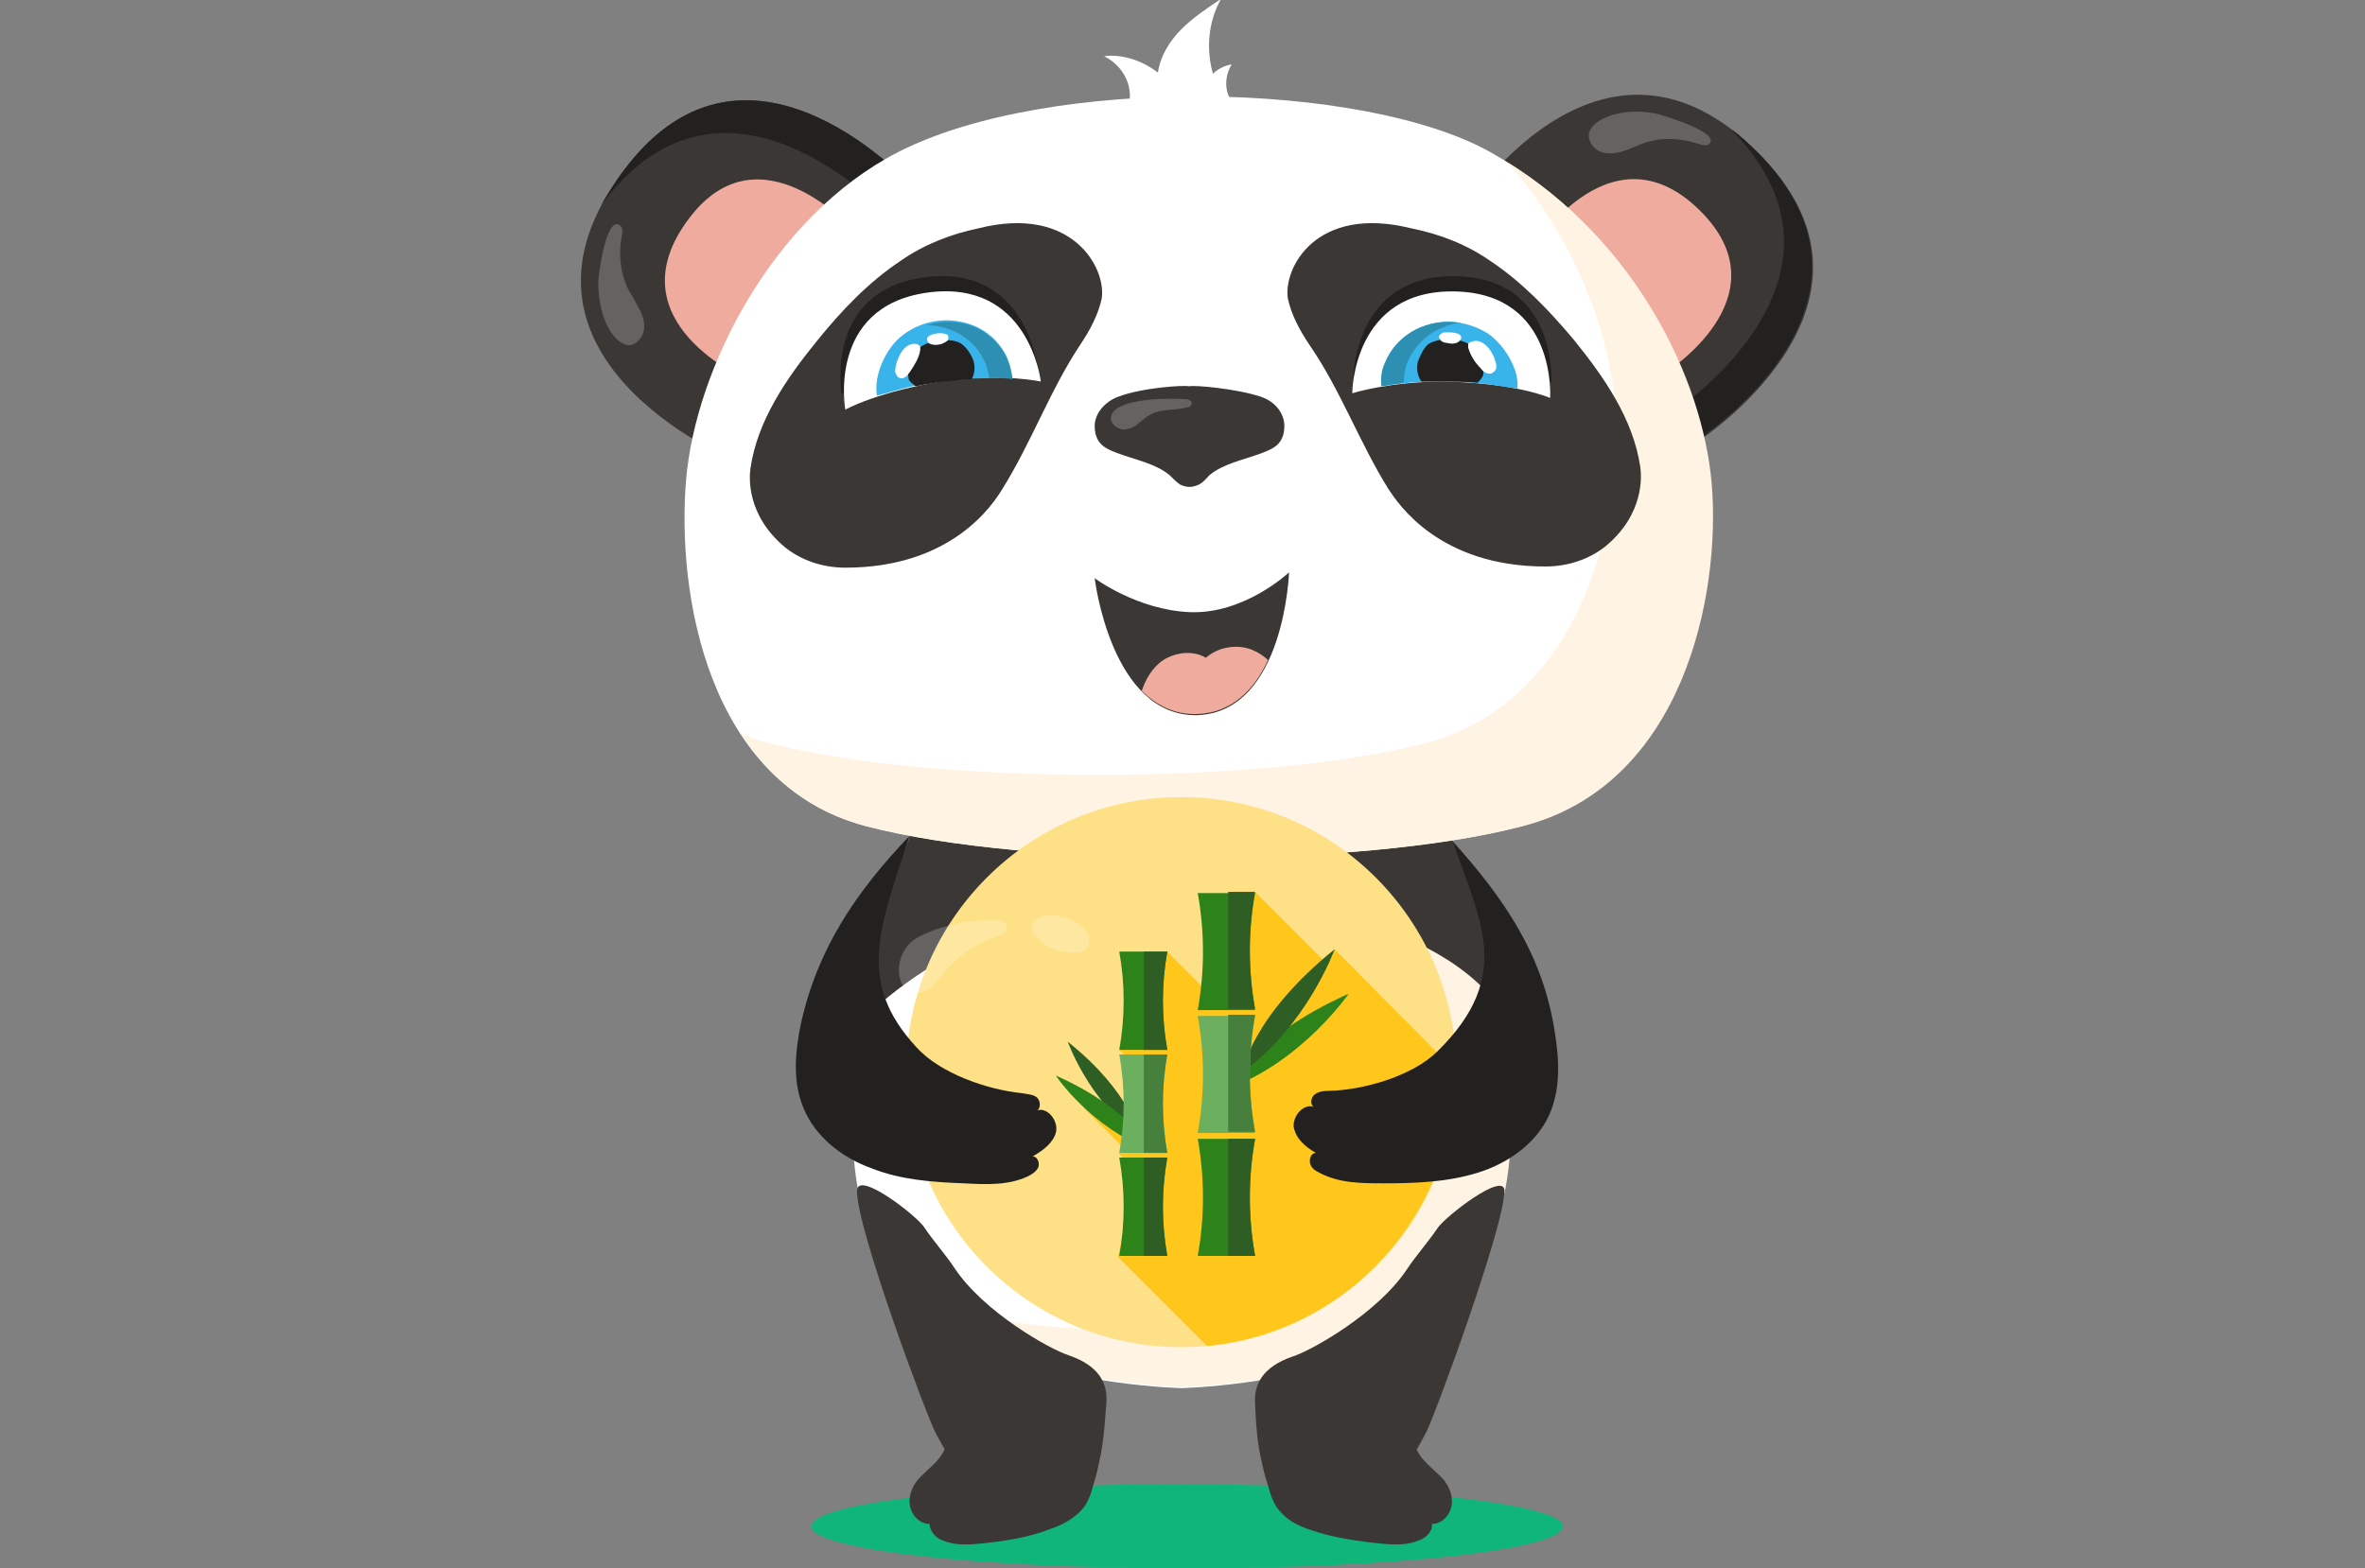 <?xml version="1.0" encoding="utf-8"?>
<!-- Generator: Adobe Illustrator 22.1.0, SVG Export Plug-In . SVG Version: 6.00 Build 0)  -->
<svg version="1.1" id="Layer_1" xmlns:v="https://vecta.io/nano"
	 xmlns="http://www.w3.org/2000/svg" xmlns:xlink="http://www.w3.org/1999/xlink" x="0px" y="0px" viewBox="0 0 202 134"
	 enable-background="new 0 0 202 134" xml:space="preserve">
<rect x="0" y="0" width="202" height="134" fill="#808080" stroke="none"/>
<g>
	<path fill="#EFAC9E" d="M98.8,27.5c0,0.1,0.1,0.2,0.1,0.3c0,0.1-0.1,0.3-0.2,0.4c-0.3,0.2-0.7,0.3-1,0.1c-0.3-0.1-0.5-0.3-0.6-0.5
		c-0.2-0.2-0.3-0.3-0.4-0.6c-0.1-0.2,0-0.5,0.1-0.6C97.5,26,98.6,26.9,98.8,27.5z"/>
	<path fill="#10B57A" d="M133.5,130.4c0,2-14.4,3.6-32.1,3.6c-17.8,0-32.1-1.6-32.1-3.6c0-2,14.4-3.6,32.1-3.6
		C119.1,126.9,133.5,128.5,133.5,130.4z"/>
	<path fill="#FFFFFF" d="M123.8,71.1l-22.9-3l-22.9,3c0,0-5.5,16.3-5.2,25.5c0.2,9.2,3.5,15.4,11.2,18.6c7.7,3.2,16.9,3.4,16.9,3.4
		s9.2-0.2,16.9-3.4c7.7-3.2,10.9-9.4,11.2-18.6C129.2,87.4,123.8,71.1,123.8,71.1z"/>
	<path fill="#FFF3E3" d="M123.8,71.1l-7.4-1c1.6,5.4,4.1,15.1,4,21.4c-0.2,9.2-3.5,15.4-11.2,18.6c-7.7,3.2-16.9,3.4-16.9,3.4
		s-7.3-0.2-14.4-2.5c1.6,1.7,3.7,3.1,6.2,4.1c7.7,3.2,16.9,3.4,16.9,3.4s9.2-0.2,16.9-3.4c7.7-3.2,10.9-9.4,11.2-18.6
		C129.2,87.4,123.8,71.1,123.8,71.1z"/>
	<path fill="#3A3734" d="M127.6,85.5c0-7.4-3.9-14.4-3.9-14.4l-22.9-3l-22.9,3c0,0-3.6,7.9-4.2,16c3.7-3.6,8.4-6.4,13.4-8.1
		c6.2-2,12.9-2.4,19.4-1.9C122.9,78.3,127.5,85.4,127.6,85.5z"/>
	<g>
		<path fill="#3A3734" d="M62.4,39.2c0,0-21.2-8.9-9-24.8c10.7-14.1,24.8,1.8,24.8,1.8L62.4,39.2z"/>
		<path fill="#EFAC9E" d="M63.9,32.5c0,0-11.8-5-5-13.9c6-7.9,13.9,1,13.9,1L63.9,32.5z"/>
		<path fill="#232120" d="M51.6,17.2c10.3-13.5,23.7,0.5,24.8,1.7l1.8-2.7c0,0-14.1-15.9-24.8-1.8c-0.8,1-1.4,2.1-2,3
			C51.4,17.3,51.5,17.3,51.6,17.2z"/>
		<path opacity="0.22" fill="#FFFFFF" d="M51.1,24.1c0,1.5,0.3,3.1,1.1,4.3c0.4,0.6,1,1.1,1.6,1.1c0.6-0.1,1.1-0.7,1.2-1.3
			c0.1-0.6-0.1-1.3-0.4-1.8c-0.3-0.6-0.6-1.1-0.9-1.6c-0.7-1.4-0.9-3-0.6-4.6c0.1-0.3,0.1-0.7-0.1-0.9
			C51.8,18.2,51.1,23.5,51.1,24.1z"/>
	</g>
	<g>
		<path fill="#3A3734" d="M124.6,18.5c0,0,12.1-19.6,26-5c12.2,12.8-5.7,24.3-5.7,24.3L124.6,18.5z"/>
		<path fill="#EFAC9E" d="M131,21.1c0,0,6.8-10.9,14.5-2.8c6.8,7.2-3.2,13.5-3.2,13.5L131,21.1z"/>
		<path fill="#232120" d="M148.1,11.3c11.7,12.3-4.2,23.3-5.6,24.2l2.3,2.2c0,0,17.9-11.4,5.7-24.3c-0.9-0.9-1.8-1.8-2.7-2.4
			C147.9,11.1,148,11.2,148.1,11.3z"/>
		<path opacity="0.22" fill="#FFFFFF" d="M141.4,9.7c-1.5-0.3-3.1-0.2-4.4,0.4c-0.6,0.3-1.3,0.8-1.3,1.5c0,0.6,0.5,1.2,1.1,1.4
			c0.6,0.2,1.3,0.1,1.9-0.1c0.6-0.2,1.2-0.5,1.8-0.7c1.5-0.5,3.1-0.4,4.6,0.1c0.3,0.1,0.7,0.2,0.9,0C147,11.3,141.9,9.8,141.4,9.7z"
			/>
	</g>
	<path fill="#FFFFFF" d="M146.1,41.3c-0.8-9.5-7-21.7-18.8-28.3c-10.9-6.1-37.7-6.6-50.6,0c-10.7,5.5-17.3,18.5-18.1,28
		c-0.8,9.5,1.7,26,15.4,29.6c13.8,3.6,42.2,3.6,55.9,0C143.7,67.1,146.9,50.8,146.1,41.3z"/>
	<path fill="#FFF3E3" d="M146.2,41.3c-0.8-9.1-6.6-20.7-17.4-27.4c5.5,6.3,8.5,13.9,9.1,20.3c0.8,9.5-2.4,25.7-16.2,29.3
		c-13.8,3.6-42.2,3.6-55.9,0c-0.9-0.2-1.7-0.5-2.5-0.8c2.4,3.7,5.9,6.7,10.8,7.9c13.8,3.6,42.2,3.6,55.9,0
		C143.8,67.1,147,50.8,146.2,41.3z"/>
	<path fill="#3A3734" d="M76.9,22.3c-2.7,1.8-5,4.2-7.1,6.8c-2.6,3.2-5.1,6.8-5.7,10.9c-0.1,0.7-0.4,4,3,6.8
		c1.4,1.1,3.2,1.7,5.1,1.7c9.1,0,12.6-5.4,13.4-6.7c2.5-4,4.1-8.5,6.7-12.4c0.8-1.2,1.5-2.5,1.8-3.9c0.4-2.6-2.5-8-10.5-6
		C81.2,20,78.9,20.9,76.9,22.3z"/>
	<path fill="#3A3734" d="M127.3,22.3c2.7,1.8,5,4.2,7.1,6.7c2.6,3.2,5.1,6.8,5.7,10.9c0.1,0.7,0.4,4-3,6.8c-1.4,1.1-3.2,1.7-5.1,1.7
		c-9.1,0-12.6-5.4-13.4-6.6c-2.5-4-4.1-8.5-6.8-12.4c-0.8-1.2-1.5-2.5-1.8-3.9c-0.4-2.6,2.4-8,10.5-6C123,20,125.3,20.9,127.3,22.3z
		"/>
	<path fill="#3A3734" d="M107.7,33.9c-2.1-0.7-5.6-1-6.1-0.9c-0.5-0.1-4,0.1-6.1,0.9c-1.1,0.4-2,1.4-2,2.5c0,1.7,1.2,2,1.9,2.3
		c1.6,0.6,3.3,0.9,4.5,1.9c0.3,0.3,0.6,0.6,0.9,0.8c0.2,0.1,0.5,0.2,0.8,0.2c0.3,0,0.6-0.1,0.8-0.2c0.4-0.2,0.6-0.5,0.9-0.8
		c1.2-1,2.9-1.3,4.5-1.9c0.7-0.3,1.9-0.6,1.9-2.3C109.7,35.3,108.9,34.3,107.7,33.9z"/>
	<path opacity="0.22" fill="#FFFFFF" d="M94.9,35.9c0.1,0.4,0.5,0.7,1,0.8c0.5,0,1-0.2,1.3-0.5c0.4-0.3,0.7-0.6,1.1-0.8
		c0.9-0.5,2.1-0.3,3.1-0.6c0.2,0,0.3-0.1,0.4-0.3c0-0.1-0.1-0.3-0.2-0.3c-0.1-0.1-0.3-0.1-0.5-0.1C99.8,34,94.6,34,94.9,35.9z"/>
	<path fill="#FFFFFF" d="M94,11.8c1.4-0.5,2.4-1.9,2.5-3.4c0.1-1.5-0.8-2.9-2.2-3.6c1.6-0.2,3.3,0.4,4.6,1.4c0.2-1.4,1-2.7,2-3.7
		c1-1,2.2-1.8,3.4-2.6c-1.1,1.9-1.3,4.3-0.7,6.4c0.4-0.4,1-0.7,1.6-0.8c-0.5,0.8-0.6,1.8-0.3,2.6c0.3,0.8,1,1.4,1.4,2.2
		c0.2,0.4,0.3,0.8,0.2,1.1c-0.1,0.6-0.8,1-1.4,1.3c-2.6,1.2-5.6,1.5-8.5,1.5c-0.9,0-2.1-0.2-2.2-1.1c-0.1-0.6,0.3-1.2,0.8-1.6
		L94,11.8z"/>
	<g>
		<path fill="#3A3734" d="M79.9,122.4c0.7,1.3,1.4,2.6,2.3,3.8c0.9,1.2,2.1,2.2,3.5,2.6c1.4,0.5,2.9,0.5,4.4,0.3
			c0.7-0.1,1.4-0.2,2-0.6c0.4-0.3,0.7-0.7,0.9-1.2c1.2-2.3,1.3-4.9,1.5-7.5c0.1-1.6-0.6-3.1-3.2-4c-1.6-0.5-7.3-3.7-9.8-7.5
			c-0.8-1.2-1.8-2.3-2.6-3.5c-0.7-1-5.6-4.8-5.7-3.1C73.1,104.8,79.2,121.1,79.9,122.4z"/>
		<path fill="#3A3734" d="M78.6,126.2c-0.6,0.6-1,1.5-0.9,2.3c0.1,0.9,0.8,1.7,1.7,1.7c0,0.6,0.5,1.2,1.1,1.4c0.9,0.4,2,0.4,3,0.3
			c2.1-0.2,4.3-0.5,6.3-1.3c0.9-0.3,1.8-0.8,2.5-1.5c0.6-0.6,0.9-1.5,1.1-2.3c0.5-1.5,0.8-3.2,0.2-4.7c-0.7-1.7-2.5-2.6-4.3-2.8
			c-1.8-0.2-3.6,0.3-5.3,0.9c-1.5,0.5-2.6,1.1-3,2.7C80.6,124.6,79.7,125.1,78.6,126.2z"/>
	</g>
	<g>
		<path fill="#3A3734" d="M121.8,122.4c-0.7,1.3-1.4,2.6-2.3,3.8c-0.9,1.2-2.1,2.2-3.5,2.7c-1.4,0.5-2.9,0.5-4.4,0.3
			c-0.7-0.1-1.4-0.2-2-0.6c-0.4-0.3-0.7-0.7-0.9-1.2c-1.2-2.3-1.4-4.9-1.5-7.5c-0.1-1.6,0.6-3.1,3.2-4c1.6-0.5,7.3-3.7,9.8-7.5
			c0.8-1.2,1.8-2.3,2.6-3.5c0.7-1,5.6-4.8,5.7-3.2C128.5,104.8,122.5,121.1,121.8,122.4z"/>
		<path fill="#3A3734" d="M123.1,126.2c0.6,0.6,1,1.5,0.9,2.3c-0.1,0.9-0.8,1.7-1.7,1.7c0.1,0.6-0.5,1.2-1.1,1.4
			c-0.9,0.4-2,0.4-3,0.3c-2.1-0.2-4.3-0.5-6.3-1.2c-0.9-0.3-1.8-0.7-2.5-1.5c-0.6-0.6-0.9-1.5-1.1-2.3c-0.5-1.5-0.9-3.2-0.2-4.7
			c0.7-1.7,2.5-2.6,4.3-2.8c1.8-0.2,3.6,0.3,5.3,0.9c1.5,0.5,2.6,1.1,3,2.7C121.1,124.6,122,125.1,123.1,126.2z"/>
	</g>
	<g>
		<path fill="#232120" d="M71.9,33.7c0,0-1.6-8.8,7-10c8.7-1.2,9.7,7.6,9.7,7.6s-3.2-0.7-7.9-0.1C74.6,32.1,71.9,33.7,71.9,33.7z"/>
		<path fill="#FFFFFF" d="M72.2,35c0,0-1.6-8.8,7-10c8.7-1.2,9.7,7.6,9.7,7.6s-3.2-0.7-7.9-0.1C75,33.4,72.2,35,72.2,35z"/>
		<path fill="#39B4EA" d="M86.4,32.3c0-0.7-0.2-1.4-0.5-2c-0.8-1.5-2.2-2.5-3.8-2.8c-1.8-0.4-3.8,0.1-5.2,1.3c-1.2,1-2.3,3.2-2,5
			c1.6-0.4,3.5-1.1,6.8-1.4C83.6,32.3,85.1,32.3,86.4,32.3z"/>
		<g>
			<path fill="#2D90B2" d="M85.9,30.4c-0.8-1.5-2.2-2.5-3.8-2.8c-1-0.2-2.1-0.1-3,0.2c0.4,0,0.8,0,1.1,0.1c1.6,0.3,3.1,1.3,3.8,2.8
				c0.3,0.5,0.4,1.1,0.5,1.6c0.7,0,1.4,0,2,0.1C86.4,31.7,86.2,31,85.9,30.4z"/>
		</g>
		<path fill="#232120" d="M83,32.4C83,32.3,83,32.3,83,32.4c0.3-0.6,0.3-1.2,0.1-1.7c-0.2-0.5-0.6-1.1-1.1-1.4
			c-1.1-0.6-4.9-0.3-4.4,3c0,0.3,0.4,0.5,0.6,0.7c1-0.2,2.2-0.4,3.5-0.5C82.2,32.4,82.6,32.4,83,32.4z"/>
		<path fill="#FFFFFF" d="M76.5,31.3c0,0.2-0.1,0.4,0,0.6c0.1,0.2,0.2,0.4,0.4,0.4c0.3,0.1,0.6-0.2,0.8-0.5c0.4-0.6,0.8-1.2,0.9-1.9
			c0-0.1,0-0.2,0-0.3c-0.1-0.1-0.2-0.2-0.3-0.2C77.3,29.2,76.7,30.4,76.5,31.3z"/>
		<path fill="#FFFFFF" d="M79.2,29.1c0,0.1,0.1,0.1,0.1,0.2c0.3,0.2,0.7,0.2,1.1,0.1c0.2-0.1,0.5-0.2,0.6-0.4c0-0.1,0-0.1,0-0.2
			c0-0.2-0.2-0.3-0.4-0.3C80.4,28.4,79,28.5,79.2,29.1z"/>
	</g>
	<g>
		<path fill="#232120" d="M132.5,32.7c0,0,0.6-8.9-8.1-9.1c-8.8-0.2-8.8,8.7-8.8,8.7s3.1-1,7.8-1C129.7,31.4,132.5,32.7,132.5,32.7z
			"/>
		<path fill="#FFFFFF" d="M132.4,34c0,0,0.6-8.9-8.1-9.1c-8.8-0.2-8.8,8.7-8.8,8.7s3.1-1,7.8-1C129.5,32.7,132.4,34,132.4,34z"/>
		<path fill="#39B4EA" d="M118,33c0-0.7,0-1.4,0.3-2c0.6-1.5,1.9-2.7,3.5-3.2c1.7-0.6,3.7-0.3,5.3,0.7c1.3,0.9,2.7,3,2.5,4.7
			c-1.6-0.2-3.6-0.7-7-0.6C120.8,32.6,119.3,32.8,118,33z"/>
		<g>
			<path fill="#2D90B2" d="M118.3,31c0.6-1.5,1.9-2.7,3.5-3.2c1-0.3,2-0.4,3-0.2c-0.4,0-0.8,0.1-1.1,0.2c-1.6,0.5-2.9,1.7-3.5,3.2
				c-0.2,0.5-0.3,1.1-0.3,1.7c-0.7,0.1-1.4,0.2-1.9,0.3C117.9,32.3,118,31.6,118.3,31z"/>
		</g>
		<path fill="#232120" d="M121.4,32.6C121.4,32.6,121.3,32.6,121.4,32.6c-0.4-0.6-0.4-1.2-0.3-1.7c0.2-0.5,0.5-1.2,0.9-1.5
			c1-0.7,4.8-0.9,4.7,2.5c0,0.3-0.3,0.6-0.5,0.8c-1-0.1-2.2-0.1-3.6-0.1C122.2,32.6,121.8,32.6,121.4,32.6z"/>
		<path fill="#FFFFFF" d="M127.7,30.8c0.1,0.2,0.1,0.4,0.1,0.6c0,0.2-0.2,0.4-0.4,0.5c-0.3,0.1-0.7-0.1-0.9-0.4
			c-0.5-0.5-0.9-1.1-1.1-1.8c0-0.1,0-0.2,0-0.3c0-0.1,0.2-0.2,0.3-0.2C126.6,28.8,127.5,30,127.7,30.8z"/>
		<path fill="#FFFFFF" d="M124.8,28.9c0,0.1-0.1,0.1-0.1,0.2c-0.3,0.3-0.7,0.3-1.1,0.2c-0.2,0-0.5-0.1-0.6-0.3
			c0-0.1-0.1-0.1-0.1-0.2c0-0.2,0.2-0.3,0.4-0.4C123.5,28.4,124.9,28.3,124.8,28.9z"/>
	</g>
	<g>
		<circle fill="#FEE187" cx="100.9" cy="91.6" r="23.5"/>
		<path fill="#FFC61B" d="M113.4,82.4l-6.2-6.2l-2.5,6.1l-1.7,2.3l-3.3-3.3l-2.6,6.6l-1.5,1.8l2,2L96.4,96c-0.5-0.5-0.9-0.9-0.9-0.9
			l-3-0.5l3.3,3.3l-0.2,0.7L97,100l-1.5,7.4l7.6,7.6c11.9-1.1,21.2-11.2,21.2-23.4c0,0,0,0,0-0.1L114,81.1L113.4,82.4z"/>
		<path fill="#2E821A" d="M104.9,93c0,0,2-4.4,10.3-8.1C115.2,84.9,111.2,90.7,104.9,93z"/>
		<g>
			<path fill="#2E5E24" d="M106.1,91.6c0,0,0.8-4.8,7.9-10.5C114,81.1,111.6,87.7,106.1,91.6z"/>
			<path fill="#2E5E24" d="M97.3,97.1c0,0-0.6-3.7-6.1-8.1C91.2,89,93,94.1,97.3,97.1z"/>
		</g>
		<g>
			<path fill="#2E821A" d="M98.2,98.2c0,0-1.5-3.4-8-6.3C90.2,92,93.3,96.4,98.2,98.2z"/>
			<path fill="#2E821A" d="M107.2,86.3c-1.6,0-3.3,0-4.9,0c0.6-3.3,0.6-6.7,0-10c1.6,0,3.3,0,4.9,0
				C106.6,79.5,106.6,82.9,107.2,86.3z"/>
			<path fill="#2E821A" d="M107.2,107.3c-1.6,0-3.3,0-4.9,0c0.6-3.3,0.6-6.7,0-10c1.6,0,3.3,0,4.9,0
				C106.6,100.6,106.6,104,107.2,107.3z"/>
		</g>
		<path fill="#6CAF5F" d="M107.2,96.8c-1.6,0-3.3,0-4.9,0c0.6-3.3,0.6-6.7,0-10c1.6,0,3.3,0,4.9,0C106.6,90.1,106.6,93.5,107.2,96.8
			z"/>
		<g>
			<path fill="#2E5E24" d="M107.2,76.2c-0.8,0-1.6,0-2.3,0v10c0.8,0,1.6,0,2.3,0C106.6,82.9,106.6,79.5,107.2,76.2z"/>
			<path fill="#2E5E24" d="M107.2,97.3c-0.8,0-1.6,0-2.3,0v10c0.8,0,1.6,0,2.3,0C106.6,104,106.6,100.6,107.2,97.3z"/>
		</g>
		<path fill="#477F3C" d="M107.2,86.7c-0.8,0-1.6,0-2.3,0v10c0.8,0,1.6,0,2.3,0C106.6,93.5,106.6,90.1,107.2,86.7z"/>
		<g>
			<path fill="#2E821A" d="M99.7,89.7c-1.4,0-2.8,0-4.1,0c0.5-2.8,0.5-5.6,0-8.4c1.4,0,2.8,0,4.1,0C99.2,84.1,99.2,86.9,99.7,89.7z"
				/>
			<path fill="#2E821A" d="M99.7,107.3c-1.4,0-2.8,0-4.1,0c0.5-2.8,0.5-5.6,0-8.4c1.4,0,2.8,0,4.1,0
				C99.2,101.7,99.2,104.5,99.7,107.3z"/>
		</g>
		<path fill="#6CAF5F" d="M99.7,98.5c-1.4,0-2.8,0-4.1,0c0.5-2.8,0.5-5.6,0-8.4c1.4,0,2.8,0,4.1,0C99.2,92.9,99.2,95.7,99.7,98.5z"
			/>
		<g>
			<path fill="#2E5E24" d="M99.7,81.3c-0.7,0-1.3,0-2,0v8.4c0.7,0,1.3,0,2,0C99.2,86.9,99.2,84.1,99.7,81.3z"/>
			<path fill="#2E5E24" d="M99.7,98.9c-0.7,0-1.3,0-2,0v8.4c0.7,0,1.3,0,2,0C99.2,104.5,99.2,101.7,99.7,98.9z"/>
		</g>
		<path fill="#477F3C" d="M99.7,90.1c-0.7,0-1.3,0-2,0v8.4c0.7,0,1.3,0,2,0C99.2,95.7,99.2,92.9,99.7,90.1z"/>
	</g>
	<path fill="#232120" d="M68.4,87.5c-0.5,2.4-0.7,4.9,0.2,7.1c1,2.5,3.3,4.3,5.8,5.2c2.5,1,5.2,1.2,7.9,1.3c1.9,0.1,3.8,0.2,5.5-0.6
		c0.4-0.2,0.7-0.4,0.9-0.8c0.1-0.4-0.1-0.9-0.5-0.9c0.9-0.5,1.8-1.2,2-2.1c0.2-1-0.8-2.2-1.7-1.8c0.4-0.1,0.4-0.8,0.1-1.1
		c-0.3-0.3-0.8-0.3-1.3-0.4c-3-0.3-7-1.7-9-3.9c-5.2-5.6-3.2-10.2-0.6-18.1C73.1,76.2,69.8,81.1,68.4,87.5z"/>
	<path fill="#232120" d="M132.8,88.2c0.4,2.4,0.5,4.9-0.5,7.1c-1.1,2.4-3.5,4.1-6.1,4.9c-2.6,0.8-5.3,0.9-8,0.9
		c-1.9,0-3.8,0-5.5-0.9c-0.4-0.2-0.7-0.4-0.8-0.8c-0.1-0.4,0.1-0.9,0.5-0.9c-0.9-0.5-1.7-1.2-1.9-2.2c-0.1-1,0.9-2.1,1.8-1.7
		c-0.4-0.1-0.4-0.8,0-1.1c0.4-0.3,0.9-0.3,1.3-0.3c3-0.1,7.1-1.3,9.2-3.4c6.6-6.5,3.5-11.3,1.3-17.9
		C128.5,76.8,131.8,81.6,132.8,88.2z"/>
	<path fill="#3A3734" d="M93.5,49.4c0,0,3.6,2.7,8.1,2.9c4.7,0.2,8.5-3.4,8.5-3.4s-0.4,11.9-7.8,12.2C94.9,61.3,93.5,49.4,93.5,49.4
		z"/>
	<path fill="#EFAC9E" d="M103,56.2c-1-0.6-2.3-0.5-3.3,0c-1,0.5-1.7,1.5-2.1,2.6c0,0.1-0.1,0.2-0.1,0.2c1.2,1.2,2.8,2.1,4.8,2
		c3-0.1,4.9-2.2,6-4.6c-0.4-0.4-0.9-0.7-1.4-0.9C105.6,55,104,55.3,103,56.2z"/>
	<path opacity="0.22" fill="#FFFFFF" d="M76.9,83.7c0.1,0.4,0.4,0.8,0.7,1c0.6,0.3,1.3,0.1,1.8-0.3c0.5-0.4,0.9-0.9,1.3-1.4
		c1.2-1.4,2.7-2.4,4.4-3c0.4-0.1,0.8-0.3,0.9-0.6c0.1-0.3-0.2-0.6-0.4-0.7c-0.3-0.1-0.5-0.1-0.8-0.1c-1.7,0-3.5,0.3-5.1,0.9
		c-0.5,0.2-1,0.4-1.5,0.7C77.1,80.9,76.5,82.4,76.9,83.7z"/>
	<path opacity="0.22" fill="#FFFFFF" d="M88.2,79.7c0.1,0.2,0.3,0.4,0.5,0.5c0.2,0.2,0.5,0.4,0.7,0.6c0.6,0.4,1.3,0.5,2,0.6
		c0.5,0,1,0,1.3-0.3c0.4-0.3,0.4-0.9,0.2-1.3c-0.2-0.4-0.6-0.7-1-1c-0.7-0.4-1.5-0.6-2.3-0.6C88.9,78.2,87.7,78.8,88.2,79.7z"/>
</g>
</svg>
